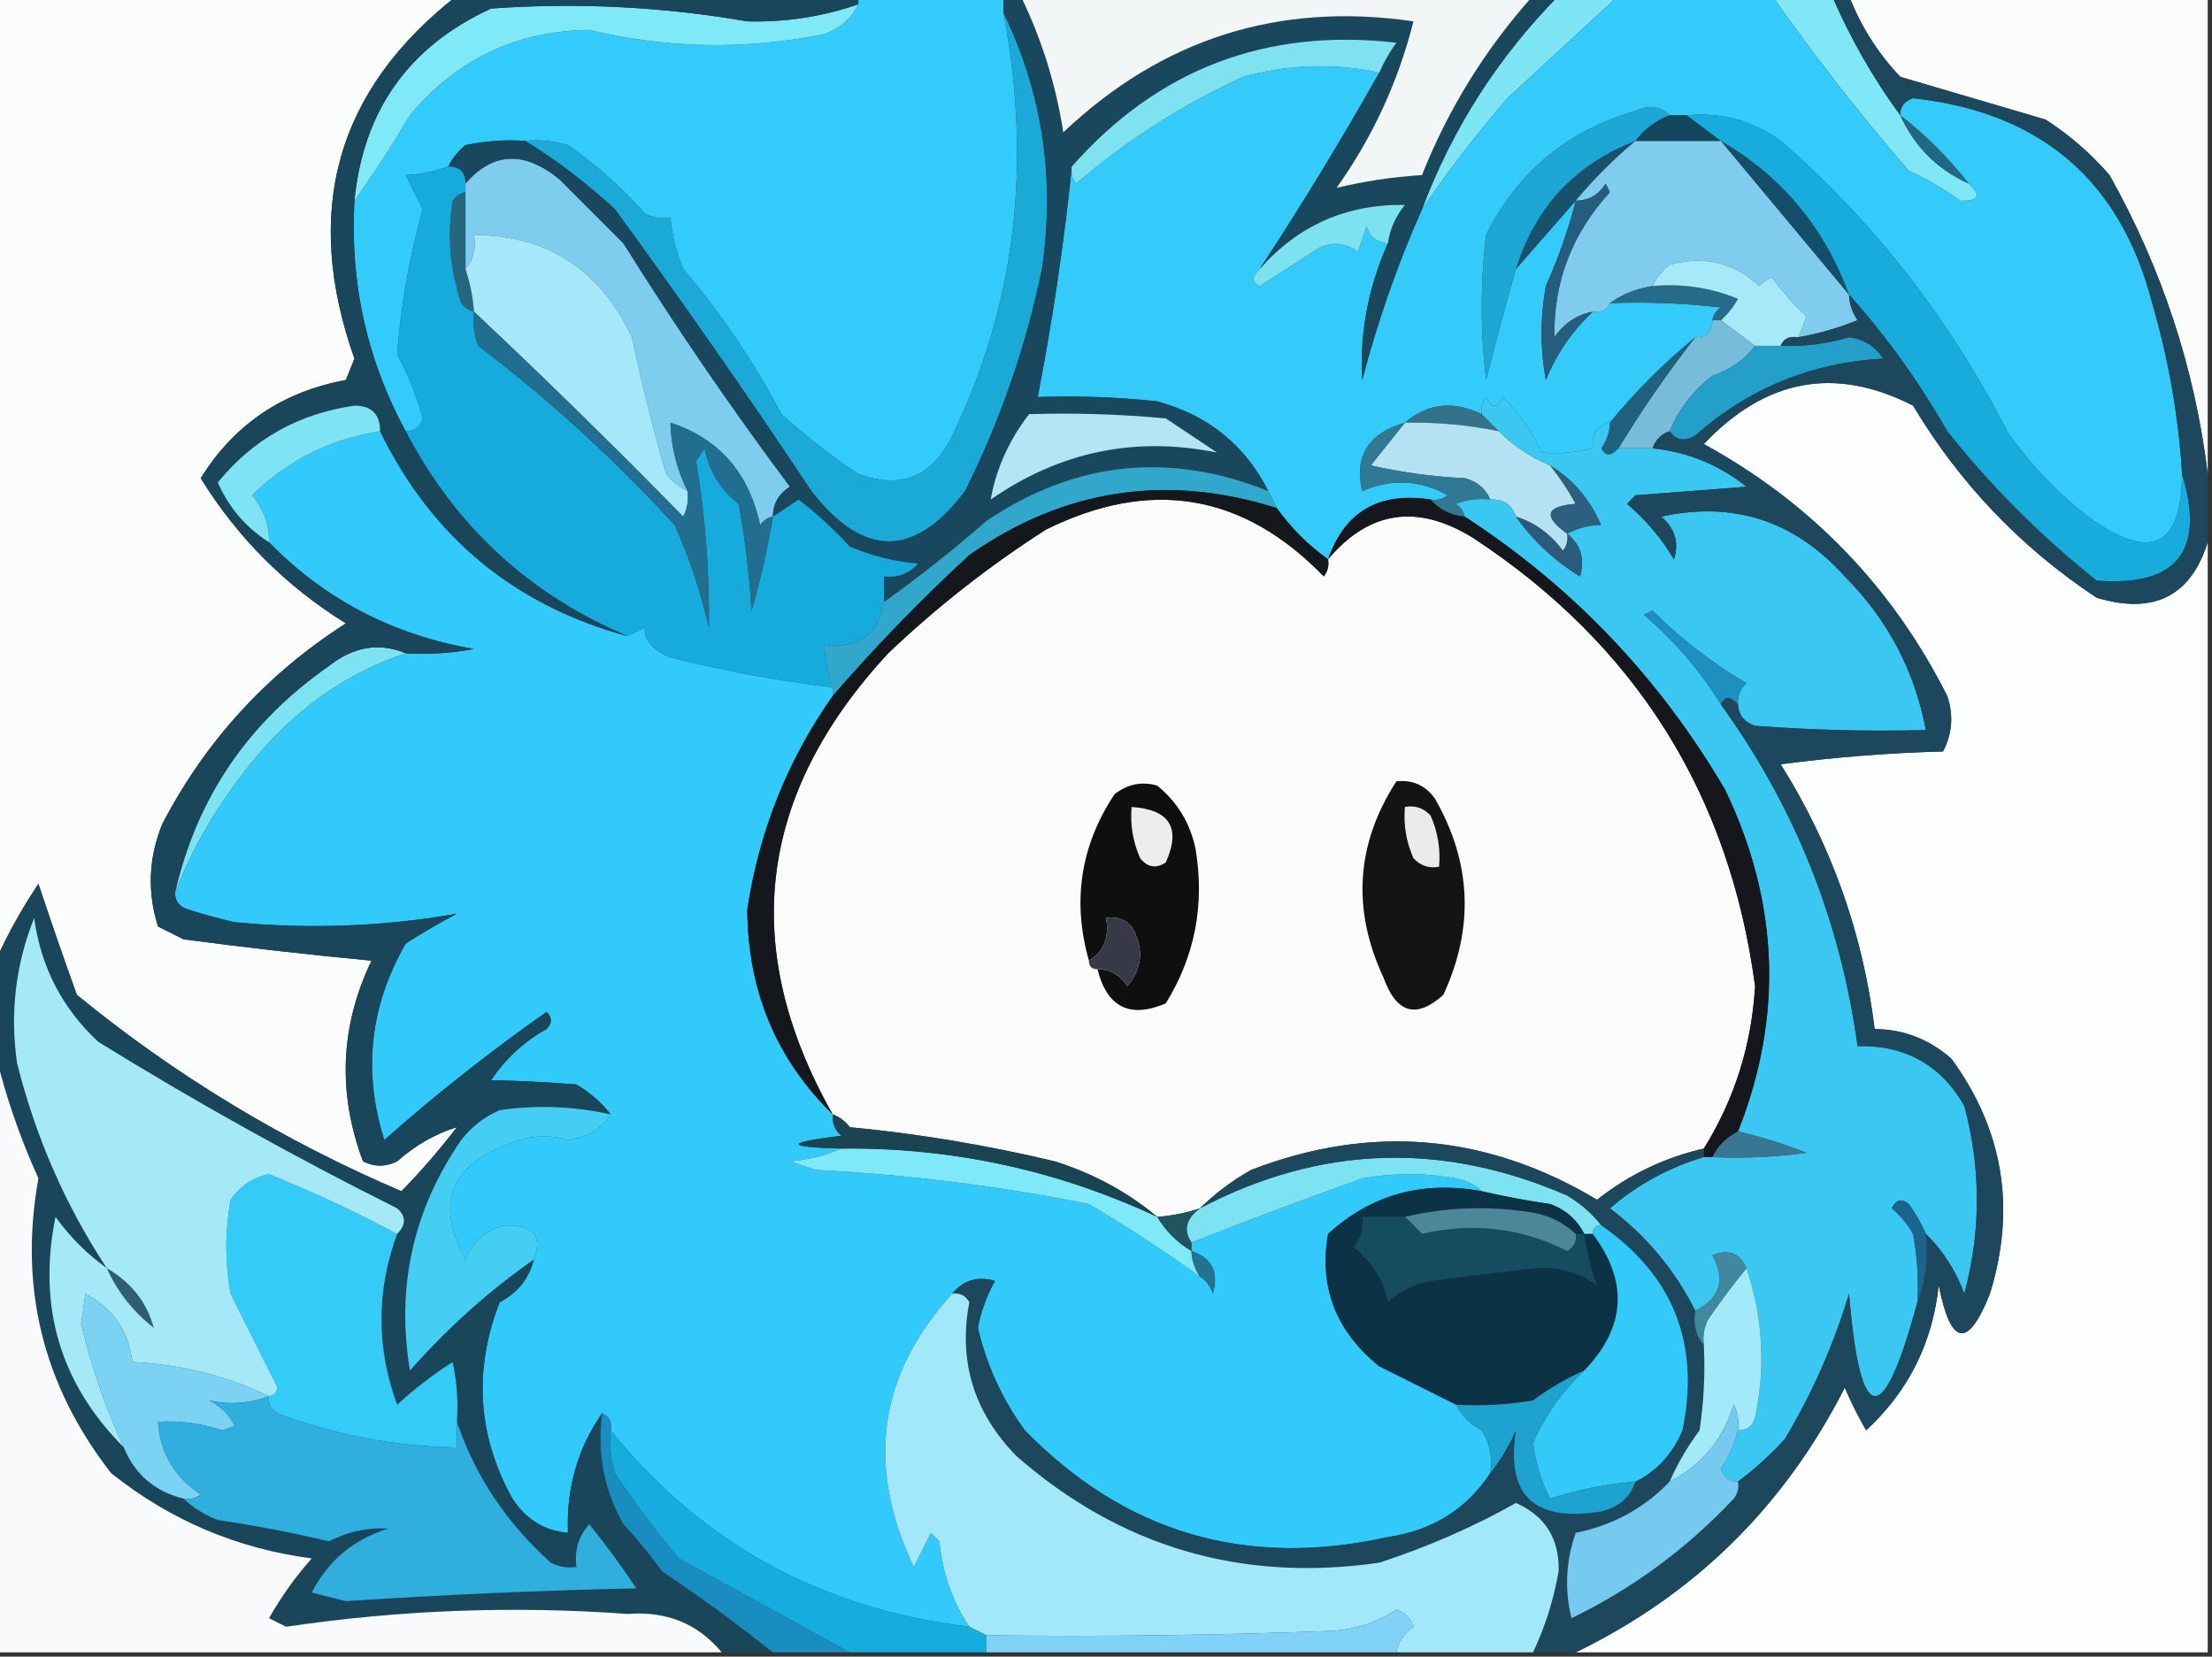 <?xml version="1.0" encoding="UTF-8"?>
<!DOCTYPE svg PUBLIC "-//W3C//DTD SVG 1.1//EN" "http://www.w3.org/Graphics/SVG/1.1/DTD/svg11.dtd">
<svg xmlns="http://www.w3.org/2000/svg" version="1.1" width="259px" height="194px" style="shape-rendering:geometricPrecision; text-rendering:geometricPrecision; image-rendering:optimizeQuality; fill-rule:evenodd; clip-rule:evenodd" xmlns:xlink="http://www.w3.org/1999/xlink">
<rect width="100%" height="100%" fill="#333333" stroke="none"/>
<g><path style="opacity:1" fill="#fbfcfc" d="M -0.5,-0.5 C 17.5,-0.5 35.5,-0.5 53.5,-0.5C 39.386,10.53 35.386,24.697 41.5,42C 41.167,42.833 40.833,43.667 40.5,44.5C 33.09,45.864 27.423,49.697 23.5,56C 27.821,62.987 33.487,68.654 40.5,73C 31.234,78.932 24.067,86.765 19,96.5C 17.394,100.45 17.227,104.45 18.5,108.5C 19.5,109 20.5,109.5 21.5,110C 28.81,110.97 36.143,111.803 43.5,112.5C 39.837,120.13 39.503,127.964 42.5,136C 43.833,136.667 45.167,136.667 46.5,136C 48.691,134.081 51.025,132.747 53.5,132C 51.427,134.693 49.26,137.193 47,139.5C 33.186,133.599 20.519,125.932 9,116.5C 7.436,112.168 5.936,107.835 4.5,103.5C 2.538,106.433 0.871,109.433 -0.5,112.5C -0.5,74.833 -0.5,37.167 -0.5,-0.5 Z"/></g>
<g><path style="opacity:1" fill="#32cbfc" d="M 100.5,-0.5 C 106.167,-0.5 111.833,-0.5 117.5,-0.5C 117.5,0.167 117.5,0.833 117.5,1.5C 120.873,19.348 118.873,35.848 111.5,51C 109.169,55.834 105.502,57.334 100.5,55.5C 97.358,53.419 94.358,51.086 91.5,48.5C 88.322,42.471 84.489,36.804 80,31.5C 79.187,29.564 78.687,27.564 78.5,25.5C 77.448,25.649 76.448,25.483 75.5,25C 72.791,21.954 69.791,19.288 66.5,17C 64.866,16.506 63.199,16.34 61.5,16.5C 59.143,16.337 56.81,16.503 54.5,17C 53.62,17.708 52.953,18.542 52.5,19.5C 50.795,20.088 49.128,20.421 47.5,20.5C 48.167,21.833 48.833,23.167 49.5,24.5C 47.943,30.041 46.943,35.707 46.5,41.5C 47.794,43.88 48.794,46.38 49.5,49C 49.164,50.03 48.497,50.53 47.5,50.5C 42.962,42.152 40.962,33.152 41.5,23.5C 43.708,20.406 45.875,17.073 48,13.5C 53.454,6.94 60.454,3.607 69,3.5C 78.147,5.694 87.314,5.861 96.5,4C 98.324,3.34 99.657,2.173 100.5,0.5C 100.5,0.167 100.5,-0.167 100.5,-0.5 Z"/></g>
<g><path style="opacity:1" fill="#fafbfb" d="M 216.5,-0.5 C 230.5,-0.5 244.5,-0.5 258.5,-0.5C 258.5,18.167 258.5,36.833 258.5,55.5C 256.993,43.164 253.159,31.497 247,20.5C 244.795,17.96 242.295,15.793 239.5,14C 233.822,12.332 228.155,10.665 222.5,9C 219.852,6.193 217.852,3.027 216.5,-0.5 Z"/></g>
<g><path style="opacity:1" fill="#7fe9f7" d="M 100.5,0.5 C 99.657,2.173 98.324,3.34 96.5,4C 87.314,5.861 78.147,5.694 69,3.5C 60.454,3.607 53.454,6.94 48,13.5C 45.875,17.073 43.708,20.406 41.5,23.5C 42.532,12.934 47.866,5.433 57.5,1C 67.57,0.282 77.57,0.782 87.5,2.5C 91.984,2.618 96.318,1.952 100.5,0.5 Z"/></g>
<g><path style="opacity:1" fill="#7ee5f5" d="M 182.5,-0.5 C 184.833,-0.5 187.167,-0.5 189.5,-0.5C 185.187,3.478 180.854,7.478 176.5,11.5C 172.927,15.644 169.594,19.978 166.5,24.5C 170.064,15.041 175.397,6.708 182.5,-0.5 Z"/></g>
<g><path style="opacity:1" fill="#80e7f6" d="M 207.5,-0.5 C 209.833,-0.5 212.167,-0.5 214.5,-0.5C 216.676,4.528 219.343,9.194 222.5,13.5C 224.167,17.167 226.833,19.833 230.5,21.5C 232.054,22.895 231.721,23.561 229.5,23.5C 227.63,22.134 225.63,20.967 223.5,20C 217.737,13.345 212.404,6.511 207.5,-0.5 Z"/></g>
<g><path style="opacity:1" fill="#7eccee" d="M 90.5,60.5 C 89.883,60.611 89.383,60.944 89,61.5C 87.687,55.366 84.187,51.366 78.5,49.5C 78.584,52.327 79.25,54.994 80.5,57.5C 79.542,57.047 78.708,56.38 78,55.5C 76.453,50.216 75.12,44.882 74,39.5C 70.266,31.56 64.1,27.56 55.5,27.5C 55.768,29.099 55.434,30.432 54.5,31.5C 54.5,28.5 54.5,25.5 54.5,22.5C 54.5,22.167 54.5,21.833 54.5,21.5C 57.708,17.789 61.374,17.623 65.5,21C 68,23.5 70.5,26 73,28.5C 79.109,38.274 85.609,47.774 92.5,57C 91.177,57.816 90.511,58.983 90.5,60.5 Z"/></g>
<g><path style="opacity:1" fill="#26677f" d="M 54.5,22.5 C 54.5,25.5 54.5,28.5 54.5,31.5C 55.038,33.117 55.371,34.784 55.5,36.5C 54.883,36.389 54.383,36.056 54,35.5C 52.675,31.572 52.342,27.572 53,23.5C 53.383,22.944 53.883,22.611 54.5,22.5 Z"/></g>
<g><path style="opacity:1" fill="#1baad8" d="M 117.5,1.5 C 122.058,10.885 123.558,20.885 122,31.5C 120.132,40.567 117.132,49.233 113,57.5C 107.088,65.367 101.088,65.367 95,57.5C 87.591,46.359 79.924,35.359 72,24.5C 68.701,21.449 65.201,18.782 61.5,16.5C 63.199,16.34 64.866,16.506 66.5,17C 69.791,19.288 72.791,21.954 75.5,25C 76.448,25.483 77.448,25.649 78.5,25.5C 78.687,27.564 79.187,29.564 80,31.5C 84.489,36.804 88.322,42.471 91.5,48.5C 94.358,51.086 97.358,53.419 100.5,55.5C 105.502,57.334 109.169,55.834 111.5,51C 118.873,35.848 120.873,19.348 117.5,1.5 Z"/></g>
<g><path style="opacity:1" fill="#34caf9" d="M 189.5,-0.5 C 195.5,-0.5 201.5,-0.5 207.5,-0.5C 212.404,6.511 217.737,13.345 223.5,20C 225.63,20.967 227.63,22.134 229.5,23.5C 231.721,23.561 232.054,22.895 230.5,21.5C 228.167,18.5 225.5,15.833 222.5,13.5C 222.47,12.503 222.97,11.836 224,11.5C 238.953,13.13 248.286,21.13 252,35.5C 253.912,42.059 255.078,48.725 255.5,55.5C 255.42,64.13 251.753,65.797 244.5,60.5C 240.841,57.673 237.674,54.34 235,50.5C 228.291,37.367 219.458,26.034 208.5,16.5C 205.207,14.118 201.54,13.118 197.5,13.5C 196.833,13.5 196.167,13.5 195.5,13.5C 194.399,12.402 193.066,12.235 191.5,13C 183.562,15.269 177.729,20.103 174,27.5C 173.333,33.167 173.333,38.833 174,44.5C 175.107,40.12 176.274,35.787 177.5,31.5C 179.833,28.833 182.167,26.167 184.5,23.5C 183.633,26.908 182.467,30.242 181,33.5C 180.333,37.167 180.333,40.833 181,44.5C 182.273,41.403 184.107,38.736 186.5,36.5C 187.492,36.672 188.158,36.338 188.5,35.5C 192.846,35.334 197.179,35.501 201.5,36C 200.944,36.383 200.611,36.883 200.5,37.5C 200.5,38.833 199.833,39.5 198.5,39.5C 194.806,42.527 191.473,45.86 188.5,49.5C 186.952,49.821 186.285,50.821 186.5,52.5C 184.488,53.014 182.488,53.181 180.5,53C 179.363,50.543 177.863,48.376 176,46.5C 175.333,47.833 174.667,47.833 174,46.5C 173.536,47.094 173.369,47.761 173.5,48.5C 170.146,46.887 167.146,47.22 164.5,49.5C 160.207,50.749 158.541,53.416 159.5,57.5C 162.976,56.022 166.309,56.188 169.5,58C 168.906,58.464 168.239,58.631 167.5,58.5C 161.456,57.577 157.456,59.91 155.5,65.5C 153.167,63.833 151.167,61.833 149.5,59.5C 149.167,58.833 148.833,58.167 148.5,57.5C 145.783,52.124 141.449,48.624 135.5,47C 130.845,46.501 126.179,46.334 121.5,46.5C 123.255,37.438 124.588,28.438 125.5,19.5C 125.369,20.239 125.536,20.906 126,21.5C 131.836,16.487 138.336,12.32 145.5,9C 150.865,7.528 156.199,7.361 161.5,8.5C 157.077,16.352 152.41,24.018 147.5,31.5C 146.537,32.364 146.537,33.03 147.5,33.5C 149.833,32 152.167,30.5 154.5,29C 156.112,28.28 157.612,28.446 159,29.5C 159.333,28.5 159.667,27.5 160,26.5C 160.417,27.756 161.25,28.423 162.5,28.5C 160.19,33.711 159.19,39.045 159.5,44.5C 161.327,37.543 163.66,30.876 166.5,24.5C 169.594,19.978 172.927,15.644 176.5,11.5C 180.854,7.478 185.187,3.478 189.5,-0.5 Z"/></g>
<g><path style="opacity:1" fill="#17516d" d="M 191.5,16.5 C 188.973,18.605 186.64,20.939 184.5,23.5C 182.167,26.167 179.833,28.833 177.5,31.5C 179.767,24.234 184.434,19.234 191.5,16.5 Z"/></g>
<g><path style="opacity:1" fill="#7fccee" d="M 191.5,16.5 C 194.833,16.5 198.167,16.5 201.5,16.5C 206.53,22.525 211.53,28.525 216.5,34.5C 216.539,35.583 216.873,36.583 217.5,37.5C 215.223,38.421 212.89,39.087 210.5,39.5C 210.923,38.735 211.257,37.902 211.5,37C 210.004,35.669 208.671,34.169 207.5,32.5C 206.914,32.709 206.414,33.043 206,33.5C 203.005,30.735 199.505,29.902 195.5,31C 194.619,31.708 193.953,32.542 193.5,33.5C 191.597,33.796 189.93,34.462 188.5,35.5C 188.158,36.338 187.492,36.672 186.5,36.5C 184.629,36.859 183.129,37.859 182,39.5C 181.888,33.042 184.054,27.376 188.5,22.5C 188.333,22.167 188.167,21.833 188,21.5C 187.184,22.823 186.017,23.489 184.5,23.5C 186.64,20.939 188.973,18.605 191.5,16.5 Z"/></g>
<g><path style="opacity:1" fill="#245d7e" d="M 186.5,36.5 C 184.107,38.736 182.273,41.403 181,44.5C 180.333,40.833 180.333,37.167 181,33.5C 182.467,30.242 183.633,26.908 184.5,23.5C 186.017,23.489 187.184,22.823 188,21.5C 188.167,21.833 188.333,22.167 188.5,22.5C 184.054,27.376 181.888,33.042 182,39.5C 183.129,37.859 184.629,36.859 186.5,36.5 Z"/></g>
<g><path style="opacity:1" fill="#144e6a" d="M 201.5,16.5 C 208.64,20.647 213.64,26.647 216.5,34.5C 211.53,28.525 206.53,22.525 201.5,16.5 Z"/></g>
<g><path style="opacity:1" fill="#1ca7d5" d="M 195.5,13.5 C 193.878,14.122 192.545,15.122 191.5,16.5C 184.434,19.234 179.767,24.234 177.5,31.5C 176.274,35.787 175.107,40.12 174,44.5C 173.333,38.833 173.333,33.167 174,27.5C 177.729,20.103 183.562,15.269 191.5,13C 193.066,12.235 194.399,12.402 195.5,13.5 Z"/></g>
<g><path style="opacity:1" fill="#13455d" d="M 195.5,13.5 C 196.167,13.5 196.833,13.5 197.5,13.5C 198.833,14.5 200.167,15.5 201.5,16.5C 198.167,16.5 194.833,16.5 191.5,16.5C 192.545,15.122 193.878,14.122 195.5,13.5 Z"/></g>
<g><path style="opacity:1" fill="#226785" d="M 222.5,13.5 C 225.5,15.833 228.167,18.5 230.5,21.5C 226.833,19.833 224.167,17.167 222.5,13.5 Z"/></g>
<g><path style="opacity:1" fill="#276b8a" d="M 193.5,33.5 C 196.978,33.184 200.312,33.684 203.5,35C 202.934,35.995 202.267,36.828 201.5,37.5C 201.167,37.5 200.833,37.5 200.5,37.5C 200.611,36.883 200.944,36.383 201.5,36C 197.179,35.501 192.846,35.334 188.5,35.5C 189.93,34.462 191.597,33.796 193.5,33.5 Z"/></g>
<g><path style="opacity:1" fill="#a6e9f8" d="M 210.5,39.5 C 209.508,39.328 208.842,39.662 208.5,40.5C 207.5,40.5 206.5,40.5 205.5,40.5C 204.128,39.488 202.795,38.488 201.5,37.5C 202.267,36.828 202.934,35.995 203.5,35C 200.312,33.684 196.978,33.184 193.5,33.5C 193.953,32.542 194.619,31.708 195.5,31C 199.505,29.902 203.005,30.735 206,33.5C 206.414,33.043 206.914,32.709 207.5,32.5C 208.671,34.169 210.004,35.669 211.5,37C 211.257,37.902 210.923,38.735 210.5,39.5 Z"/></g>
<g><path style="opacity:1" fill="#a5e8f9" d="M 80.5,57.5 C 80.65,58.552 80.483,59.552 80,60.5C 71.965,52.298 63.798,44.298 55.5,36.5C 55.371,34.784 55.038,33.117 54.5,31.5C 55.434,30.432 55.768,29.099 55.5,27.5C 64.1,27.56 70.266,31.56 74,39.5C 75.12,44.882 76.453,50.216 78,55.5C 78.708,56.38 79.542,57.047 80.5,57.5 Z"/></g>
<g><path style="opacity:1" fill="#18475e" d="M 117.5,-0.5 C 118.167,-0.5 118.833,-0.5 119.5,-0.5C 121.964,4.559 123.63,9.893 124.5,15.5C 136.07,4.532 149.737,0.199 165.5,2.5C 163.716,9.567 160.716,16.067 156.5,22C 159.701,21.227 163.035,20.727 166.5,20.5C 169.575,12.75 173.909,5.75 179.5,-0.5C 180.5,-0.5 181.5,-0.5 182.5,-0.5C 175.397,6.708 170.064,15.041 166.5,24.5C 163.66,30.876 161.327,37.543 159.5,44.5C 159.19,39.045 160.19,33.711 162.5,28.5C 162.751,26.83 163.418,25.33 164.5,24C 157.683,23.884 152.016,26.384 147.5,31.5C 152.41,24.018 157.077,16.352 161.5,8.5C 162.028,7.279 162.695,6.113 163.5,5C 148.233,3.252 135.566,8.086 125.5,19.5C 124.588,28.438 123.255,37.438 121.5,46.5C 126.179,46.334 130.845,46.501 135.5,47C 141.449,48.624 145.783,52.124 148.5,57.5C 136.879,52.847 125.879,54.014 115.5,61C 111.606,64.404 107.606,67.571 103.5,70.5C 103.5,69.5 103.5,68.5 103.5,67.5C 105.103,67.688 106.437,67.188 107.5,66C 104.711,65.759 102.044,65.092 99.5,64C 97.65,61.982 95.65,60.149 93.5,58.5C 92.482,59.193 91.482,59.859 90.5,60.5C 90.511,58.983 91.177,57.816 92.5,57C 85.609,47.774 79.109,38.274 73,28.5C 70.5,26 68,23.5 65.5,21C 61.374,17.623 57.708,17.789 54.5,21.5C 54.5,20.167 53.833,19.5 52.5,19.5C 52.953,18.542 53.62,17.708 54.5,17C 56.81,16.503 59.143,16.337 61.5,16.5C 65.201,18.782 68.701,21.449 72,24.5C 79.924,35.359 87.591,46.359 95,57.5C 101.088,65.367 107.088,65.367 113,57.5C 117.132,49.233 120.132,40.567 122,31.5C 123.558,20.885 122.058,10.885 117.5,1.5C 117.5,0.833 117.5,0.167 117.5,-0.5 Z"/></g>
<g><path style="opacity:1" fill="#7de2f0" d="M 162.5,28.5 C 161.25,28.423 160.417,27.756 160,26.5C 159.667,27.5 159.333,28.5 159,29.5C 157.612,28.446 156.112,28.28 154.5,29C 152.167,30.5 149.833,32 147.5,33.5C 146.537,33.03 146.537,32.364 147.5,31.5C 152.016,26.384 157.683,23.884 164.5,24C 163.418,25.33 162.751,26.83 162.5,28.5 Z"/></g>
<g><path style="opacity:1" fill="#7fe2f1" d="M 161.5,8.5 C 156.199,7.361 150.865,7.528 145.5,9C 138.336,12.32 131.836,16.487 126,21.5C 125.536,20.906 125.369,20.239 125.5,19.5C 135.566,8.086 148.233,3.252 163.5,5C 162.695,6.113 162.028,7.279 161.5,8.5 Z"/></g>
<g><path style="opacity:1" fill="#f2f6f6" d="M 119.5,-0.5 C 139.5,-0.5 159.5,-0.5 179.5,-0.5C 173.909,5.75 169.575,12.75 166.5,20.5C 163.035,20.727 159.701,21.227 156.5,22C 160.716,16.067 163.716,9.567 165.5,2.5C 149.737,0.199 136.07,4.532 124.5,15.5C 123.63,9.893 121.964,4.559 119.5,-0.5 Z"/></g>
<g><path style="opacity:1" fill="#18acdc" d="M 197.5,13.5 C 201.54,13.118 205.207,14.118 208.5,16.5C 219.458,26.034 228.291,37.367 235,50.5C 237.674,54.34 240.841,57.673 244.5,60.5C 251.753,65.797 255.42,64.13 255.5,55.5C 258.23,64.544 254.897,68.711 245.5,68C 238.973,62.806 233.14,56.973 228,50.5C 224.691,44.706 220.858,39.373 216.5,34.5C 213.64,26.647 208.64,20.647 201.5,16.5C 200.167,15.5 198.833,14.5 197.5,13.5 Z"/></g>
<g><path style="opacity:1" fill="#77bcd9" d="M 200.5,37.5 C 200.833,37.5 201.167,37.5 201.5,37.5C 202.795,38.488 204.128,39.488 205.5,40.5C 204.251,42.136 202.584,43.303 200.5,44C 198.21,45.777 196.543,47.944 195.5,50.5C 194.5,50.833 193.833,51.5 193.5,52.5C 192.167,52.5 190.833,52.5 189.5,52.5C 192.263,47.963 195.263,43.63 198.5,39.5C 199.833,39.5 200.5,38.833 200.5,37.5 Z"/></g>
<g><path style="opacity:1" fill="#fcfdfd" d="M 258.5,63.5 C 258.5,106.833 258.5,150.167 258.5,193.5C 233.833,193.5 209.167,193.5 184.5,193.5C 198.424,186.744 208.924,176.411 216,162.5C 216.739,164.221 217.573,165.887 218.5,167.5C 223.455,162.924 226.288,157.258 227,150.5C 228.417,157.654 230.417,157.987 233,151.5C 236.078,141.505 234.578,132.338 228.5,124C 225.928,121.713 222.928,120.547 219.5,120.5C 218.131,109.358 214.464,99.025 208.5,89.5C 214.807,88.669 221.141,88.169 227.5,88C 228.591,85.936 228.758,83.769 228,81.5C 221.553,68.72 212.053,58.886 199.5,52C 206.738,44.342 214.904,42.842 224,47.5C 229.454,56.621 236.62,64.121 245.5,70C 252.165,72.002 256.499,69.835 258.5,63.5 Z"/></g>
<g><path style="opacity:1" fill="#17abdd" d="M 52.5,19.5 C 53.833,19.5 54.5,20.167 54.5,21.5C 54.5,21.833 54.5,22.167 54.5,22.5C 53.883,22.611 53.383,22.944 53,23.5C 52.342,27.572 52.675,31.572 54,35.5C 54.383,36.056 54.883,36.389 55.5,36.5C 55.343,37.873 55.51,39.207 56,40.5C 64.292,46.791 71.958,53.791 79,61.5C 80.732,65.363 82.066,69.363 83,73.5C 83.081,66.973 82.581,60.473 81.5,54C 81.833,53.5 82.167,53 82.5,52.5C 83.039,55.202 84.372,57.369 86.5,59C 87.239,63.127 87.739,67.294 88,71.5C 89.049,67.868 89.882,64.201 90.5,60.5C 91.482,59.859 92.482,59.193 93.5,58.5C 95.65,60.149 97.65,61.982 99.5,64C 102.044,65.092 104.711,65.759 107.5,66C 106.437,67.188 105.103,67.688 103.5,67.5C 103.5,68.5 103.5,69.5 103.5,70.5C 102.82,74.322 100.487,75.989 96.5,75.5C 96.629,77.216 96.962,78.883 97.5,80.5C 91.113,79.742 84.78,78.575 78.5,77C 76.406,76.138 75.406,74.972 75.5,73.5C 74.817,73.863 74.15,74.196 73.5,74.5C 61.974,69.643 53.308,61.643 47.5,50.5C 48.497,50.53 49.164,50.03 49.5,49C 48.794,46.38 47.794,43.88 46.5,41.5C 46.943,35.707 47.943,30.041 49.5,24.5C 48.833,23.167 48.167,21.833 47.5,20.5C 49.128,20.421 50.795,20.088 52.5,19.5 Z"/></g>
<g><path style="opacity:1" fill="#34728b" d="M 173.5,48.5 C 174.167,49.167 174.833,49.833 175.5,50.5C 171.881,49.756 168.215,49.423 164.5,49.5C 167.146,47.22 170.146,46.887 173.5,48.5 Z"/></g>
<g><path style="opacity:1" fill="#239fca" d="M 195.5,50.5 C 196.543,47.944 198.21,45.777 200.5,44C 202.584,43.303 204.251,42.136 205.5,40.5C 206.5,40.5 207.5,40.5 208.5,40.5C 211.219,40.602 213.885,40.269 216.5,39.5C 218.208,39.703 219.541,40.536 220.5,42C 212.084,42.469 204.751,45.469 198.5,51C 197.251,51.74 196.251,51.574 195.5,50.5 Z"/></g>
<g><path style="opacity:1" fill="#1f617e" d="M 198.5,39.5 C 195.263,43.63 192.263,47.963 189.5,52.5C 188.637,53.463 187.97,53.463 187.5,52.5C 188.127,51.583 188.461,50.583 188.5,49.5C 191.473,45.86 194.806,42.527 198.5,39.5 Z"/></g>
<g><path style="opacity:1" fill="#b5e4f4" d="M 120.5,48.5 C 125.844,48.334 131.177,48.501 136.5,49C 138.5,50.333 140.5,51.667 142.5,53C 132.928,51.049 124.095,52.883 116,58.5C 116.646,54.868 118.146,51.535 120.5,48.5 Z"/></g>
<g><path style="opacity:1" fill="#216e90" d="M 55.5,36.5 C 63.798,44.298 71.965,52.298 80,60.5C 80.483,59.552 80.65,58.552 80.5,57.5C 79.25,54.994 78.584,52.327 78.5,49.5C 84.187,51.366 87.687,55.366 89,61.5C 89.383,60.944 89.883,60.611 90.5,60.5C 89.882,64.201 89.049,67.868 88,71.5C 87.739,67.294 87.239,63.127 86.5,59C 84.372,57.369 83.039,55.202 82.5,52.5C 82.167,53 81.833,53.5 81.5,54C 82.581,60.473 83.081,66.973 83,73.5C 82.066,69.363 80.732,65.363 79,61.5C 71.958,53.791 64.292,46.791 56,40.5C 55.51,39.207 55.343,37.873 55.5,36.5 Z"/></g>
<g><path style="opacity:1" fill="#b5e2f2" d="M 164.5,49.5 C 168.215,49.423 171.881,49.756 175.5,50.5C 177.223,52.218 179.223,53.551 181.5,54.5C 182.614,55.885 183.614,57.385 184.5,59C 180.968,59.291 180.635,60.458 183.5,62.5C 183.631,63.239 183.464,63.906 183,64.5C 181.549,62.536 179.716,61.203 177.5,60.5C 177.027,59.094 176.027,58.427 174.5,58.5C 173.942,57.21 172.942,56.377 171.5,56C 167.789,55.825 164.122,55.325 160.5,54.5C 161.857,52.814 163.19,51.148 164.5,49.5 Z"/></g>
<g><path style="opacity:1" fill="#2d607e" d="M 181.5,54.5 C 184.163,56.089 186.163,58.422 187.5,61.5C 186.214,61.476 184.88,61.81 183.5,62.5C 180.635,60.458 180.968,59.291 184.5,59C 183.614,57.385 182.614,55.885 181.5,54.5 Z"/></g>
<g><path style="opacity:1" fill="#307894" d="M 164.5,49.5 C 163.19,51.148 161.857,52.814 160.5,54.5C 164.122,55.325 167.789,55.825 171.5,56C 172.942,56.377 173.942,57.21 174.5,58.5C 173.127,58.343 171.793,58.51 170.5,59C 171.056,59.383 171.389,59.883 171.5,60.5C 169.847,60.34 168.514,59.674 167.5,58.5C 168.239,58.631 168.906,58.464 169.5,58C 166.309,56.188 162.976,56.022 159.5,57.5C 158.541,53.416 160.207,50.749 164.5,49.5 Z"/></g>
<g><path style="opacity:1" fill="#fbfbfb" d="M 155.5,65.5 C 160.303,59.789 165.97,58.956 172.5,63C 191.511,75.502 202.511,93.002 205.5,115.5C 205.087,122.403 203.087,128.737 199.5,134.5C 194.883,135.559 190.716,137.559 187,140.5C 174.056,132.761 160.556,131.594 146.5,137C 144.253,138.277 142.253,139.777 140.5,141.5C 138.883,142.038 137.216,142.371 135.5,142.5C 132.01,139.585 128.01,137.418 123.5,136C 115.596,134.109 107.596,132.776 99.5,132C 98.956,131.283 98.289,130.783 97.5,130.5C 86.502,111.053 88.669,93.053 104,76.5C 109.713,71.063 115.88,66.23 122.5,62C 134.759,55.957 145.593,57.791 155,67.5C 155.464,66.906 155.631,66.239 155.5,65.5 Z"/></g>
<g><path style="opacity:1" fill="#31a7cb" d="M 148.5,57.5 C 148.833,58.167 149.167,58.833 149.5,59.5C 136.549,55.419 124.549,57.252 113.5,65C 107.815,70.244 102.482,75.744 97.5,81.5C 97.5,81.167 97.5,80.833 97.5,80.5C 96.962,78.883 96.629,77.216 96.5,75.5C 100.487,75.989 102.82,74.322 103.5,70.5C 107.606,67.571 111.606,64.404 115.5,61C 125.879,54.014 136.879,52.847 148.5,57.5 Z"/></g>
<g><path style="opacity:1" fill="#3ac7f2" d="M 188.5,49.5 C 188.461,50.583 188.127,51.583 187.5,52.5C 187.97,53.463 188.637,53.463 189.5,52.5C 190.833,52.5 192.167,52.5 193.5,52.5C 197.607,52.925 201.274,54.425 204.5,57C 200.167,57.333 195.833,57.667 191.5,58C 191.167,58.333 190.833,58.667 190.5,59C 192.709,60.873 194.542,63.04 196,65.5C 196.624,63.535 196.124,61.869 194.5,60.5C 202.966,58.641 210.132,60.974 216,67.5C 221.018,72.538 224.185,78.538 225.5,85.5C 218.825,85.666 212.158,85.5 205.5,85C 204.244,84.583 203.577,83.75 203.5,82.5C 203.414,81.504 203.748,80.671 204.5,80C 200.472,77.651 196.806,74.817 193.5,71.5C 193.167,71.667 192.833,71.833 192.5,72C 196.114,75.103 199.114,78.603 201.5,82.5C 210.155,94.48 215.488,107.814 217.5,122.5C 223.077,122.371 227.244,124.704 230,129.5C 231.964,136.859 231.964,144.192 230,151.5C 228.974,148.761 227.474,146.428 225.5,144.5C 224.972,143.279 224.305,142.113 223.5,141C 222.668,140.312 222.002,140.479 221.5,141.5C 222.522,142.354 223.355,143.354 224,144.5C 224.497,147.146 224.664,149.813 224.5,152.5C 220.461,167.48 217.794,167.147 216.5,151.5C 214.708,157.465 212.208,163.132 209,168.5C 207.296,170.373 205.463,172.04 203.5,173.5C 202.503,173.53 201.836,173.03 201.5,172C 202.414,170.594 203.08,169.094 203.5,167.5C 204.497,167.53 205.164,167.03 205.5,166C 206.751,160.088 206.418,154.254 204.5,148.5C 203.686,146.727 202.352,146.227 200.5,147C 202.077,149.86 201.41,152.027 198.5,153.5C 196.118,148.752 192.784,144.752 188.5,141.5C 191.745,138.711 195.412,136.711 199.5,135.5C 199.833,135.5 200.167,135.5 200.5,135.5C 204.182,135.665 207.848,135.499 211.5,135C 208.834,133.939 206.167,133.106 203.5,132.5C 208.825,119.038 208.325,105.705 202,92.5C 194.293,79.357 184.126,68.691 171.5,60.5C 171.389,59.883 171.056,59.383 170.5,59C 171.793,58.51 173.127,58.343 174.5,58.5C 176.027,58.427 177.027,59.094 177.5,60.5C 179.502,63.334 182.002,65.667 185,67.5C 185.599,65.465 185.099,63.798 183.5,62.5C 184.88,61.81 186.214,61.476 187.5,61.5C 186.163,58.422 184.163,56.089 181.5,54.5C 179.223,53.551 177.223,52.218 175.5,50.5C 174.833,49.833 174.167,49.167 173.5,48.5C 173.369,47.761 173.536,47.094 174,46.5C 174.667,47.833 175.333,47.833 176,46.5C 177.863,48.376 179.363,50.543 180.5,53C 182.488,53.181 184.488,53.014 186.5,52.5C 186.285,50.821 186.952,49.821 188.5,49.5 Z"/></g>
<g><path style="opacity:1" fill="#2a5a7c" d="M 177.5,60.5 C 179.716,61.203 181.549,62.536 183,64.5C 183.464,63.906 183.631,63.239 183.5,62.5C 185.099,63.798 185.599,65.465 185,67.5C 182.002,65.667 179.502,63.334 177.5,60.5 Z"/></g>
<g><path style="opacity:1" fill="#7ce3f3" d="M 47.5,76.5 C 41.145,78.654 35.645,82.32 31,87.5C 26.446,92.627 22.946,98.293 20.5,104.5C 23.024,93.447 29.024,84.614 38.5,78C 41.403,75.712 44.403,75.212 47.5,76.5 Z"/></g>
<g><path style="opacity:1" fill="#1e90c0" d="M 203.5,82.5 C 202.604,81.494 201.938,81.494 201.5,82.5C 199.114,78.603 196.114,75.103 192.5,72C 192.833,71.833 193.167,71.667 193.5,71.5C 196.806,74.817 200.472,77.651 204.5,80C 203.748,80.671 203.414,81.504 203.5,82.5 Z"/></g>
<g><path style="opacity:1" fill="#15171c" d="M 167.5,58.5 C 168.514,59.674 169.847,60.34 171.5,60.5C 184.126,68.691 194.293,79.357 202,92.5C 208.325,105.705 208.825,119.038 203.5,132.5C 202.167,133.167 201.167,134.167 200.5,135.5C 200.167,135.5 199.833,135.5 199.5,135.5C 199.5,135.167 199.5,134.833 199.5,134.5C 203.087,128.737 205.087,122.403 205.5,115.5C 202.511,93.002 191.511,75.502 172.5,63C 165.97,58.956 160.303,59.789 155.5,65.5C 157.456,59.91 161.456,57.577 167.5,58.5 Z"/></g>
<g><path style="opacity:1" fill="#131414" d="M 163.5,91.5 C 165.39,91.296 166.89,91.963 168,93.5C 172.303,100.969 172.636,108.635 169,116.5C 165.841,119.341 163.508,118.674 162,114.5C 158.269,106.497 158.769,98.83 163.5,91.5 Z"/></g>
<g><path style="opacity:1" fill="#ebebeb" d="M 164.5,94.5 C 165.675,94.281 166.675,94.614 167.5,95.5C 168.348,97.409 168.682,99.409 168.5,101.5C 167.325,101.719 166.325,101.386 165.5,100.5C 164.652,98.591 164.318,96.591 164.5,94.5 Z"/></g>
<g><path style="opacity:1" fill="#32cafa" d="M 44.5,50.5 C 50.555,62.89 60.221,70.89 73.5,74.5C 74.15,74.196 74.817,73.863 75.5,73.5C 75.406,74.972 76.406,76.138 78.5,77C 84.78,78.575 91.113,79.742 97.5,80.5C 97.5,80.833 97.5,81.167 97.5,81.5C 92.218,89.005 88.885,97.338 87.5,106.5C 87.554,116.027 90.887,124.027 97.5,130.5C 97.414,131.496 97.748,132.329 98.5,133C 91.866,133.823 91.866,134.323 98.5,134.5C 96.708,135.309 94.708,135.809 92.5,136C 93.5,136.333 94.5,136.667 95.5,137C 106.283,137.545 116.95,138.878 127.5,141C 132.004,143.689 136.337,146.522 140.5,149.5C 141.222,149.918 141.722,150.584 142,151.5C 142.741,148.981 141.908,147.315 139.5,146.5C 139.5,146.167 139.5,145.833 139.5,145.5C 146.106,142.908 152.773,140.408 159.5,138C 163.167,137.333 166.833,137.333 170.5,138C 171.737,138.232 172.737,138.732 173.5,139.5C 166.549,138.224 160.549,139.891 155.5,144.5C 154.422,150.755 156.422,155.922 161.5,160C 164.527,161.513 167.527,163.013 170.5,164.5C 171.145,165.812 172.145,166.812 173.5,167.5C 174.452,169.045 174.785,170.712 174.5,172.5C 171.716,176.736 167.716,179.236 162.5,180C 145.895,183.683 131.728,179.516 120,167.5C 117.359,163.884 115.526,159.884 114.5,155.5C 114.875,153.541 115.541,151.707 116.5,150C 114.465,149.401 112.799,149.901 111.5,151.5C 102.846,160.973 101.346,171.64 107,183.5C 107.667,182.167 108.333,180.833 109,179.5C 109.333,179.833 109.667,180.167 110,180.5C 110.348,184.18 111.515,187.514 113.5,190.5C 96.226,188.44 82.226,180.773 71.5,167.5C 71.672,166.508 71.338,165.842 70.5,165.5C 67.633,169.62 66.3,174.287 66.5,179.5C 63.737,179.256 61.571,177.923 60,175.5C 55.916,168.143 55.416,160.476 58.5,152.5C 60.611,151.395 61.945,149.729 62.5,147.5C 63.584,144.723 62.417,143.39 59,143.5C 56.866,144.085 55.366,145.418 54.5,147.5C 50.98,141.045 52.646,136.545 59.5,134C 61.891,132.965 64.224,132.798 66.5,133.5C 68.759,133.216 70.426,132.216 71.5,130.5C 70.426,129.115 69.093,127.949 67.5,127C 63.998,126.718 60.665,126.551 57.5,126.5C 59.19,123.976 61.357,121.976 64,120.5C 64.667,119.833 64.667,119.167 64,118.5C 57.375,123.149 51.042,128.149 45,133.5C 42.456,125.52 43.29,117.853 47.5,110.5C 49.453,109.239 51.453,108.073 53.5,107C 44.987,108.5 36.32,108.833 27.5,108C 25.645,107.578 23.811,107.078 22,106.5C 20.97,106.164 20.47,105.497 20.5,104.5C 22.946,98.293 26.446,92.627 31,87.5C 35.645,82.32 41.145,78.654 47.5,76.5C 50.187,76.664 52.854,76.497 55.5,76C 46.024,74.364 38.024,70.197 31.5,63.5C 31.523,61.4 30.856,59.567 29.5,58C 33.668,53.916 38.668,51.416 44.5,50.5 Z"/></g>
<g><path style="opacity:1" fill="#0f0f0f" d="M 128.5,113.5 C 130.017,113.511 131.184,114.177 132,115.5C 133.797,113.326 133.964,110.993 132.5,108.5C 131.675,107.614 130.675,107.281 129.5,107.5C 129.923,109.781 129.256,111.448 127.5,112.5C 125.518,105.52 126.518,99.02 130.5,93C 132.044,91.813 133.711,91.48 135.5,92C 137.894,93.952 139.394,96.452 140,99.5C 141.069,105.985 139.903,111.985 136.5,117.5C 132.293,119.299 129.626,117.966 128.5,113.5 Z"/></g>
<g><path style="opacity:1" fill="#ededed" d="M 132.5,94.5 C 136.976,94.8 138.31,96.967 136.5,101C 135.365,101.749 134.365,101.583 133.5,100.5C 132.652,98.591 132.318,96.591 132.5,94.5 Z"/></g>
<g><path style="opacity:1" fill="#14171b" d="M 149.5,59.5 C 151.167,61.833 153.167,63.833 155.5,65.5C 155.631,66.239 155.464,66.906 155,67.5C 145.593,57.791 134.759,55.957 122.5,62C 115.88,66.23 109.713,71.063 104,76.5C 88.669,93.053 86.502,111.053 97.5,130.5C 90.887,124.027 87.554,116.027 87.5,106.5C 88.885,97.338 92.218,89.005 97.5,81.5C 102.482,75.744 107.815,70.244 113.5,65C 124.549,57.252 136.549,55.419 149.5,59.5 Z"/></g>
<g><path style="opacity:1" fill="#19465b" d="M 53.5,-0.5 C 69.167,-0.5 84.833,-0.5 100.5,-0.5C 100.5,-0.167 100.5,0.167 100.5,0.5C 96.318,1.952 91.984,2.618 87.5,2.5C 77.57,0.782 67.57,0.282 57.5,1C 47.866,5.433 42.532,12.934 41.5,23.5C 40.962,33.152 42.962,42.152 47.5,50.5C 53.308,61.643 61.974,69.643 73.5,74.5C 60.221,70.89 50.555,62.89 44.5,50.5C 44.516,48.516 43.516,47.516 41.5,47.5C 34.947,48.441 29.613,51.441 25.5,56.5C 26.808,59.464 28.808,61.797 31.5,63.5C 38.024,70.197 46.024,74.364 55.5,76C 52.854,76.497 50.187,76.664 47.5,76.5C 44.403,75.212 41.403,75.712 38.5,78C 29.024,84.614 23.024,93.447 20.5,104.5C 20.47,105.497 20.97,106.164 22,106.5C 23.811,107.078 25.645,107.578 27.5,108C 36.32,108.833 44.987,108.5 53.5,107C 51.453,108.073 49.453,109.239 47.5,110.5C 43.29,117.853 42.456,125.52 45,133.5C 51.042,128.149 57.375,123.149 64,118.5C 64.667,119.167 64.667,119.833 64,120.5C 61.357,121.976 59.19,123.976 57.5,126.5C 60.665,126.551 63.998,126.718 67.5,127C 69.093,127.949 70.426,129.115 71.5,130.5C 67.204,129.537 62.871,129.371 58.5,130C 56.714,130.785 55.214,131.951 54,133.5C 48.367,141.698 46.367,150.698 48,160.5C 52.442,155.477 57.276,151.144 62.5,147.5C 61.945,149.729 60.611,151.395 58.5,152.5C 55.416,160.476 55.916,168.143 60,175.5C 61.571,177.923 63.737,179.256 66.5,179.5C 66.3,174.287 67.633,169.62 70.5,165.5C 69.895,170.194 70.729,174.528 73,178.5C 74.62,180.241 76.12,182.075 77.5,184C 82.016,187.03 86.349,190.197 90.5,193.5C 88.5,193.5 86.5,193.5 84.5,193.5C 81.733,190.147 78.066,188.647 73.5,189C 60.096,188.029 46.763,188.529 33.5,190.5C 32.833,190.167 32.167,189.833 31.5,189.5C 32.921,186.991 34.588,184.657 36.5,182.5C 27.727,181.35 19.893,178.017 13,172.5C 5.026,162.25 2.193,150.75 4.5,138C 2.329,133.197 0.662,128.364 -0.5,123.5C -0.5,119.833 -0.5,116.167 -0.5,112.5C 0.871,109.433 2.538,106.433 4.5,103.5C 5.936,107.835 7.436,112.168 9,116.5C 20.519,125.932 33.186,133.599 47,139.5C 49.26,137.193 51.427,134.693 53.5,132C 51.025,132.747 48.691,134.081 46.5,136C 45.167,136.667 43.833,136.667 42.5,136C 39.503,127.964 39.837,120.13 43.5,112.5C 36.143,111.803 28.81,110.97 21.5,110C 20.5,109.5 19.5,109 18.5,108.5C 17.227,104.45 17.394,100.45 19,96.5C 24.067,86.765 31.234,78.932 40.5,73C 33.487,68.654 27.821,62.987 23.5,56C 27.423,49.697 33.09,45.864 40.5,44.5C 40.833,43.667 41.167,42.833 41.5,42C 35.386,24.697 39.386,10.53 53.5,-0.5 Z"/></g>
<g><path style="opacity:1" fill="#7ee3f3" d="M 44.5,50.5 C 38.668,51.416 33.668,53.916 29.5,58C 30.856,59.567 31.523,61.4 31.5,63.5C 28.808,61.797 26.808,59.464 25.5,56.5C 29.613,51.441 34.947,48.441 41.5,47.5C 43.516,47.516 44.516,48.516 44.5,50.5 Z"/></g>
<g><path style="opacity:1" fill="#373a46" d="M 128.5,113.5 C 127.833,113.5 127.5,113.167 127.5,112.5C 129.256,111.448 129.923,109.781 129.5,107.5C 130.675,107.281 131.675,107.614 132.5,108.5C 133.964,110.993 133.797,113.326 132,115.5C 131.184,114.177 130.017,113.511 128.5,113.5 Z"/></g>
<g><path style="opacity:1" fill="#397693" d="M 203.5,132.5 C 206.167,133.106 208.834,133.939 211.5,135C 207.848,135.499 204.182,135.665 200.5,135.5C 201.167,134.167 202.167,133.167 203.5,132.5 Z"/></g>
<g><path style="opacity:1" fill="#7fe9f9" d="M 98.5,134.5 C 111.443,134.355 123.777,137.022 135.5,142.5C 136.5,144.167 137.833,145.5 139.5,146.5C 139.557,147.609 139.89,148.609 140.5,149.5C 136.337,146.522 132.004,143.689 127.5,141C 116.95,138.878 106.283,137.545 95.5,137C 94.5,136.667 93.5,136.333 92.5,136C 94.708,135.809 96.708,135.309 98.5,134.5 Z"/></g>
<g><path style="opacity:1" fill="#1b4453" d="M 97.5,130.5 C 98.289,130.783 98.956,131.283 99.5,132C 107.596,132.776 115.596,134.109 123.5,136C 128.01,137.418 132.01,139.585 135.5,142.5C 123.777,137.022 111.443,134.355 98.5,134.5C 91.866,134.323 91.866,133.823 98.5,133C 97.748,132.329 97.414,131.496 97.5,130.5 Z"/></g>
<g><path style="opacity:1" fill="#f9fafb" d="M -0.5,123.5 C 0.662,128.364 2.329,133.197 4.5,138C 2.193,150.75 5.026,162.25 13,172.5C 19.893,178.017 27.727,181.35 36.5,182.5C 34.588,184.657 32.921,186.991 31.5,189.5C 32.167,189.833 32.833,190.167 33.5,190.5C 46.763,188.529 60.096,188.029 73.5,189C 78.066,188.647 81.733,190.147 84.5,193.5C 56.167,193.5 27.833,193.5 -0.5,193.5C -0.5,170.167 -0.5,146.833 -0.5,123.5 Z"/></g>
<g><path style="opacity:1" fill="#7de2f1" d="M 187.5,143.5 C 186.833,143.5 186.5,143.833 186.5,144.5C 186.167,144.5 185.833,144.5 185.5,144.5C 184.657,142.827 183.324,141.66 181.5,141C 178.793,140.605 176.127,140.105 173.5,139.5C 172.737,138.732 171.737,138.232 170.5,138C 166.833,137.333 163.167,137.333 159.5,138C 152.773,140.408 146.106,142.908 139.5,145.5C 138.529,144.038 138.862,142.705 140.5,141.5C 154.523,134.13 168.856,133.63 183.5,140C 185.093,140.949 186.426,142.115 187.5,143.5 Z"/></g>
<g><path style="opacity:1" fill="#20545e" d="M 140.5,141.5 C 138.862,142.705 138.529,144.038 139.5,145.5C 139.5,145.833 139.5,146.167 139.5,146.5C 137.833,145.5 136.5,144.167 135.5,142.5C 137.216,142.371 138.883,142.038 140.5,141.5 Z"/></g>
<g><path style="opacity:1" fill="#217391" d="M 139.5,146.5 C 141.908,147.315 142.741,148.981 142,151.5C 141.722,150.584 141.222,149.918 140.5,149.5C 139.89,148.609 139.557,147.609 139.5,146.5 Z"/></g>
<g><path style="opacity:1" fill="#44cef4" d="M 71.5,130.5 C 70.426,132.216 68.759,133.216 66.5,133.5C 64.224,132.798 61.891,132.965 59.5,134C 52.646,136.545 50.98,141.045 54.5,147.5C 55.366,145.418 56.866,144.085 59,143.5C 62.417,143.39 63.584,144.723 62.5,147.5C 57.276,151.144 52.442,155.477 48,160.5C 46.367,150.698 48.367,141.698 54,133.5C 55.214,131.951 56.714,130.785 58.5,130C 62.871,129.371 67.204,129.537 71.5,130.5 Z"/></g>
<g><path style="opacity:1" fill="#0c3246" d="M 173.5,139.5 C 176.127,140.105 178.793,140.605 181.5,141C 183.324,141.66 184.657,142.827 185.5,144.5C 185.833,144.5 186.167,144.5 186.5,144.5C 190.7,150.107 190.366,155.44 185.5,160.5C 183.405,161.412 181.405,162.579 179.5,164C 176.518,164.498 173.518,164.665 170.5,164.5C 167.527,163.013 164.527,161.513 161.5,160C 156.422,155.922 154.422,150.755 155.5,144.5C 160.549,139.891 166.549,138.224 173.5,139.5 Z"/></g>
<g><path style="opacity:1" fill="#164c5f" d="M 164.5,142.5 C 165.151,143.091 165.818,143.757 166.5,144.5C 172.435,143.117 178.101,143.784 183.5,146.5C 184.298,146.043 184.631,145.376 184.5,144.5C 184.833,144.5 185.167,144.5 185.5,144.5C 185.793,146.689 186.293,148.689 187,150.5C 184.923,149.042 182.59,148.376 180,148.5C 175.828,148.959 171.662,149.459 167.5,150C 165.579,150.36 163.912,151.194 162.5,152.5C 162.164,150.199 160.831,148.032 158.5,146C 159.337,144.989 159.67,143.822 159.5,142.5C 161.167,142.5 162.833,142.5 164.5,142.5 Z"/></g>
<g><path style="opacity:1" fill="#4b8798" d="M 164.5,142.5 C 169.316,141.35 174.316,141.184 179.5,142C 181.452,142.366 183.118,143.199 184.5,144.5C 184.631,145.376 184.298,146.043 183.5,146.5C 178.101,143.784 172.435,143.117 166.5,144.5C 165.818,143.757 165.151,143.091 164.5,142.5 Z"/></g>
<g><path style="opacity:1" fill="#35cbf9" d="M 46.5,144.5 C 44.054,151.176 44.054,157.842 46.5,164.5C 48.524,162.642 50.691,160.975 53,159.5C 53.497,161.81 53.663,164.143 53.5,166.5C 53.5,167.5 53.5,168.5 53.5,169.5C 46.253,169.387 39.253,168.053 32.5,165.5C 31.703,165.043 31.369,164.376 31.5,163.5C 32.043,163.44 32.376,163.107 32.5,162.5C 30.667,158.833 28.833,155.167 27,151.5C 26.333,147.833 26.333,144.167 27,140.5C 28.117,138.876 29.617,137.876 31.5,137.5C 36.668,139.585 41.668,141.919 46.5,144.5 Z"/></g>
<g><path style="opacity:1" fill="#a5e9f9" d="M 46.5,144.5 C 41.668,141.919 36.668,139.585 31.5,137.5C 29.617,137.876 28.117,138.876 27,140.5C 26.333,144.167 26.333,147.833 27,151.5C 28.833,155.167 30.667,158.833 32.5,162.5C 32.376,163.107 32.043,163.44 31.5,163.5C 26.557,161.111 21.223,159.777 15.5,159.5C 15.094,155.915 13.26,153.248 10,151.5C 9.833,152.667 9.667,153.833 9.5,155C 10.685,160.056 12.351,164.89 14.5,169.5C 7.042,162.018 4.376,153.018 6.5,142.5C 8.188,144.854 10.188,146.854 12.5,148.5C 7.666,141.158 4.166,133.158 2,124.5C 1.152,118.644 1.819,112.978 4,107.5C 4.791,113.25 7.291,118.083 11.5,122C 22.812,128.993 34.479,135.493 46.5,141.5C 47.562,142.425 47.562,143.425 46.5,144.5 Z"/></g>
<g><path style="opacity:1" fill="#2d5f71" d="M 12.5,148.5 C 15.395,150.202 17.228,152.536 18,155.5C 15.546,153.559 13.713,151.225 12.5,148.5 Z"/></g>
<g><path style="opacity:1" fill="#1c475c" d="M 214.5,-0.5 C 215.167,-0.5 215.833,-0.5 216.5,-0.5C 217.852,3.027 219.852,6.193 222.5,9C 228.155,10.665 233.822,12.332 239.5,14C 242.295,15.793 244.795,17.96 247,20.5C 253.159,31.497 256.993,43.164 258.5,55.5C 258.5,58.167 258.5,60.833 258.5,63.5C 256.499,69.835 252.165,72.002 245.5,70C 236.62,64.121 229.454,56.621 224,47.5C 214.904,42.842 206.738,44.342 199.5,52C 212.053,58.886 221.553,68.72 228,81.5C 228.758,83.769 228.591,85.936 227.5,88C 221.141,88.169 214.807,88.669 208.5,89.5C 214.464,99.025 218.131,109.358 219.5,120.5C 222.928,120.547 225.928,121.713 228.5,124C 234.578,132.338 236.078,141.505 233,151.5C 230.417,157.987 228.417,157.654 227,150.5C 226.288,157.258 223.455,162.924 218.5,167.5C 217.573,165.887 216.739,164.221 216,162.5C 208.924,176.411 198.424,186.744 184.5,193.5C 182.833,193.5 181.167,193.5 179.5,193.5C 180.926,190.478 181.926,187.312 182.5,184C 182.6,180.196 180.934,177.529 177.5,176C 172.574,178.786 167.241,181.119 161.5,183C 145.349,185.329 131.183,181.162 119,170.5C 114.013,165.379 112.18,159.379 113.5,152.5C 113.043,151.702 112.376,151.369 111.5,151.5C 112.799,149.901 114.465,149.401 116.5,150C 115.541,151.707 114.875,153.541 114.5,155.5C 115.526,159.884 117.359,163.884 120,167.5C 131.728,179.516 145.895,183.683 162.5,180C 167.716,179.236 171.716,176.736 174.5,172.5C 175.675,171.026 176.675,169.36 177.5,167.5C 176.296,175.127 179.629,178.293 187.5,177C 189.544,176.502 190.878,175.335 191.5,173.5C 193.988,172.26 195.821,170.26 197,167.5C 199.094,157.362 195.927,149.362 187.5,143.5C 186.426,142.115 185.093,140.949 183.5,140C 168.856,133.63 154.523,134.13 140.5,141.5C 142.253,139.777 144.253,138.277 146.5,137C 160.556,131.594 174.056,132.761 187,140.5C 190.716,137.559 194.883,135.559 199.5,134.5C 199.5,134.833 199.5,135.167 199.5,135.5C 195.412,136.711 191.745,138.711 188.5,141.5C 192.784,144.752 196.118,148.752 198.5,153.5C 198.232,155.099 198.566,156.432 199.5,157.5C 199.665,160.85 199.498,164.183 199,167.5C 197.579,169.405 196.412,171.405 195.5,173.5C 192.518,176.617 188.851,178.617 184.5,179.5C 183.343,182.784 183.176,186.118 184,189.5C 191.134,186.049 197.467,181.382 203,175.5C 203.464,174.906 203.631,174.239 203.5,173.5C 205.463,172.04 207.296,170.373 209,168.5C 212.208,163.132 214.708,157.465 216.5,151.5C 217.794,167.147 220.461,167.48 224.5,152.5C 225.473,150.052 225.806,147.385 225.5,144.5C 227.474,146.428 228.974,148.761 230,151.5C 231.964,144.192 231.964,136.859 230,129.5C 227.244,124.704 223.077,122.371 217.5,122.5C 215.488,107.814 210.155,94.48 201.5,82.5C 201.938,81.494 202.604,81.494 203.5,82.5C 203.577,83.75 204.244,84.583 205.5,85C 212.158,85.5 218.825,85.666 225.5,85.5C 224.185,78.538 221.018,72.538 216,67.5C 210.132,60.974 202.966,58.641 194.5,60.5C 196.124,61.869 196.624,63.535 196,65.5C 194.542,63.04 192.709,60.873 190.5,59C 190.833,58.667 191.167,58.333 191.5,58C 195.833,57.667 200.167,57.333 204.5,57C 201.274,54.425 197.607,52.925 193.5,52.5C 193.833,51.5 194.5,50.833 195.5,50.5C 196.251,51.574 197.251,51.74 198.5,51C 204.751,45.469 212.084,42.469 220.5,42C 219.541,40.536 218.208,39.703 216.5,39.5C 213.885,40.269 211.219,40.602 208.5,40.5C 208.842,39.662 209.508,39.328 210.5,39.5C 212.89,39.087 215.223,38.421 217.5,37.5C 216.873,36.583 216.539,35.583 216.5,34.5C 220.858,39.373 224.691,44.706 228,50.5C 233.14,56.973 238.973,62.806 245.5,68C 254.897,68.711 258.23,64.544 255.5,55.5C 255.078,48.725 253.912,42.059 252,35.5C 248.286,21.13 238.953,13.13 224,11.5C 222.97,11.836 222.47,12.503 222.5,13.5C 219.343,9.194 216.676,4.528 214.5,-0.5 Z"/></g>
<g><path style="opacity:1" fill="#a2e9f9" d="M 204.5,148.5 C 206.418,154.254 206.751,160.088 205.5,166C 205.164,167.03 204.497,167.53 203.5,167.5C 203.649,166.448 203.483,165.448 203,164.5C 201.713,168.612 199.213,171.612 195.5,173.5C 196.412,171.405 197.579,169.405 199,167.5C 199.498,164.183 199.665,160.85 199.5,157.5C 199.351,156.448 199.517,155.448 200,154.5C 201.491,152.336 202.991,150.336 204.5,148.5 Z"/></g>
<g><path style="opacity:1" fill="#41889e" d="M 204.5,148.5 C 202.991,150.336 201.491,152.336 200,154.5C 199.517,155.448 199.351,156.448 199.5,157.5C 198.566,156.432 198.232,155.099 198.5,153.5C 201.41,152.027 202.077,149.86 200.5,147C 202.352,146.227 203.686,146.727 204.5,148.5 Z"/></g>
<g><path style="opacity:1" fill="#1c648e" d="M 225.5,144.5 C 225.806,147.385 225.473,150.052 224.5,152.5C 224.664,149.813 224.497,147.146 224,144.5C 223.355,143.354 222.522,142.354 221.5,141.5C 222.002,140.479 222.668,140.312 223.5,141C 224.305,142.113 224.972,143.279 225.5,144.5 Z"/></g>
<g><path style="opacity:1" fill="#7cd2f3" d="M 31.5,163.5 C 29.213,164.355 26.88,164.522 24.5,164C 25.833,164.667 26.833,165.667 27.5,167C 27,167.167 26.5,167.333 26,167.5C 23.566,166.678 21.066,166.344 18.5,166.5C 18.738,170.138 20.404,172.971 23.5,175C 22.906,175.464 22.239,175.631 21.5,175.5C 18.113,174.652 15.779,172.652 14.5,169.5C 12.351,164.89 10.685,160.056 9.5,155C 9.667,153.833 9.833,152.667 10,151.5C 13.26,153.248 15.094,155.915 15.5,159.5C 21.223,159.777 26.557,161.111 31.5,163.5 Z"/></g>
<g><path style="opacity:1" fill="#33c9f8" d="M 187.5,143.5 C 195.927,149.362 199.094,157.362 197,167.5C 195.821,170.26 193.988,172.26 191.5,173.5C 188.09,173.782 184.757,174.449 181.5,175.5C 180.448,173.458 179.781,171.292 179.5,169C 180.929,165.742 182.929,162.908 185.5,160.5C 190.366,155.44 190.7,150.107 186.5,144.5C 186.5,143.833 186.833,143.5 187.5,143.5 Z"/></g>
<g><path style="opacity:1" fill="#1ea2d0" d="M 185.5,160.5 C 182.929,162.908 180.929,165.742 179.5,169C 179.781,171.292 180.448,173.458 181.5,175.5C 184.757,174.449 188.09,173.782 191.5,173.5C 190.878,175.335 189.544,176.502 187.5,177C 179.629,178.293 176.296,175.127 177.5,167.5C 176.675,169.36 175.675,171.026 174.5,172.5C 174.785,170.712 174.452,169.045 173.5,167.5C 172.145,166.812 171.145,165.812 170.5,164.5C 173.518,164.665 176.518,164.498 179.5,164C 181.405,162.579 183.405,161.412 185.5,160.5 Z"/></g>
<g><path style="opacity:1" fill="#30aedd" d="M 31.5,163.5 C 31.369,164.376 31.703,165.043 32.5,165.5C 39.253,168.053 46.253,169.387 53.5,169.5C 53.5,168.5 53.5,167.5 53.5,166.5C 55.632,172.84 59.299,178.34 64.5,183C 65.448,183.483 66.448,183.649 67.5,183.5C 67.231,181.571 67.731,179.905 69,178.5C 70.956,180.911 72.789,183.411 74.5,186C 63.152,186.256 51.818,186.756 40.5,187.5C 39.167,187.167 37.833,186.833 36.5,186.5C 38.427,182.741 41.427,180.241 45.5,179C 43.095,178.852 40.761,179.352 38.5,180.5C 34.204,179.474 29.871,178.641 25.5,178C 23.934,177.392 22.6,176.558 21.5,175.5C 22.239,175.631 22.906,175.464 23.5,175C 20.404,172.971 18.738,170.138 18.5,166.5C 21.066,166.344 23.566,166.678 26,167.5C 26.5,167.333 27,167.167 27.5,167C 26.833,165.667 25.833,164.667 24.5,164C 26.88,164.522 29.213,164.355 31.5,163.5 Z"/></g>
<g><path style="opacity:1" fill="#76caf0" d="M 203.5,167.5 C 203.08,169.094 202.414,170.594 201.5,172C 201.836,173.03 202.503,173.53 203.5,173.5C 203.631,174.239 203.464,174.906 203,175.5C 197.467,181.382 191.134,186.049 184,189.5C 183.176,186.118 183.343,182.784 184.5,179.5C 188.851,178.617 192.518,176.617 195.5,173.5C 199.213,171.612 201.713,168.612 203,164.5C 203.483,165.448 203.649,166.448 203.5,167.5 Z"/></g>
<g><path style="opacity:1" fill="#a3e8fa" d="M 111.5,151.5 C 112.376,151.369 113.043,151.702 113.5,152.5C 112.18,159.379 114.013,165.379 119,170.5C 131.183,181.162 145.349,185.329 161.5,183C 167.241,181.119 172.574,178.786 177.5,176C 180.934,177.529 182.6,180.196 182.5,184C 181.926,187.312 180.926,190.478 179.5,193.5C 174.167,193.5 168.833,193.5 163.5,193.5C 163.721,192.265 164.388,191.265 165.5,190.5C 165.167,189.5 164.5,188.833 163.5,188.5C 161.118,190.071 158.451,190.904 155.5,191C 142.171,191.5 128.837,191.667 115.5,191.5C 114.833,191.167 114.167,190.833 113.5,190.5C 111.515,187.514 110.348,184.18 110,180.5C 109.667,180.167 109.333,179.833 109,179.5C 108.333,180.833 107.667,182.167 107,183.5C 101.346,171.64 102.846,160.973 111.5,151.5 Z"/></g>
<g><path style="opacity:1" fill="#1a8dc0" d="M 70.5,165.5 C 71.338,165.842 71.672,166.508 71.5,167.5C 71.34,169.199 71.507,170.866 72,172.5C 74.308,175.975 76.808,179.308 79.5,182.5C 86.328,186.24 92.995,189.906 99.5,193.5C 96.5,193.5 93.5,193.5 90.5,193.5C 86.349,190.197 82.016,187.03 77.5,184C 76.12,182.075 74.62,180.241 73,178.5C 70.729,174.528 69.895,170.194 70.5,165.5 Z"/></g>
<g><path style="opacity:1" fill="#16acde" d="M 71.5,167.5 C 82.226,180.773 96.226,188.44 113.5,190.5C 114.167,190.833 114.833,191.167 115.5,191.5C 115.5,192.167 115.5,192.833 115.5,193.5C 110.167,193.5 104.833,193.5 99.5,193.5C 92.995,189.906 86.328,186.24 79.5,182.5C 76.808,179.308 74.308,175.975 72,172.5C 71.507,170.866 71.34,169.199 71.5,167.5 Z"/></g>
<g><path style="opacity:1" fill="#80d2f6" d="M 163.5,193.5 C 147.5,193.5 131.5,193.5 115.5,193.5C 115.5,192.833 115.5,192.167 115.5,191.5C 128.837,191.667 142.171,191.5 155.5,191C 158.451,190.904 161.118,190.071 163.5,188.5C 164.5,188.833 165.167,189.5 165.5,190.5C 164.388,191.265 163.721,192.265 163.5,193.5 Z"/></g>
</svg>
